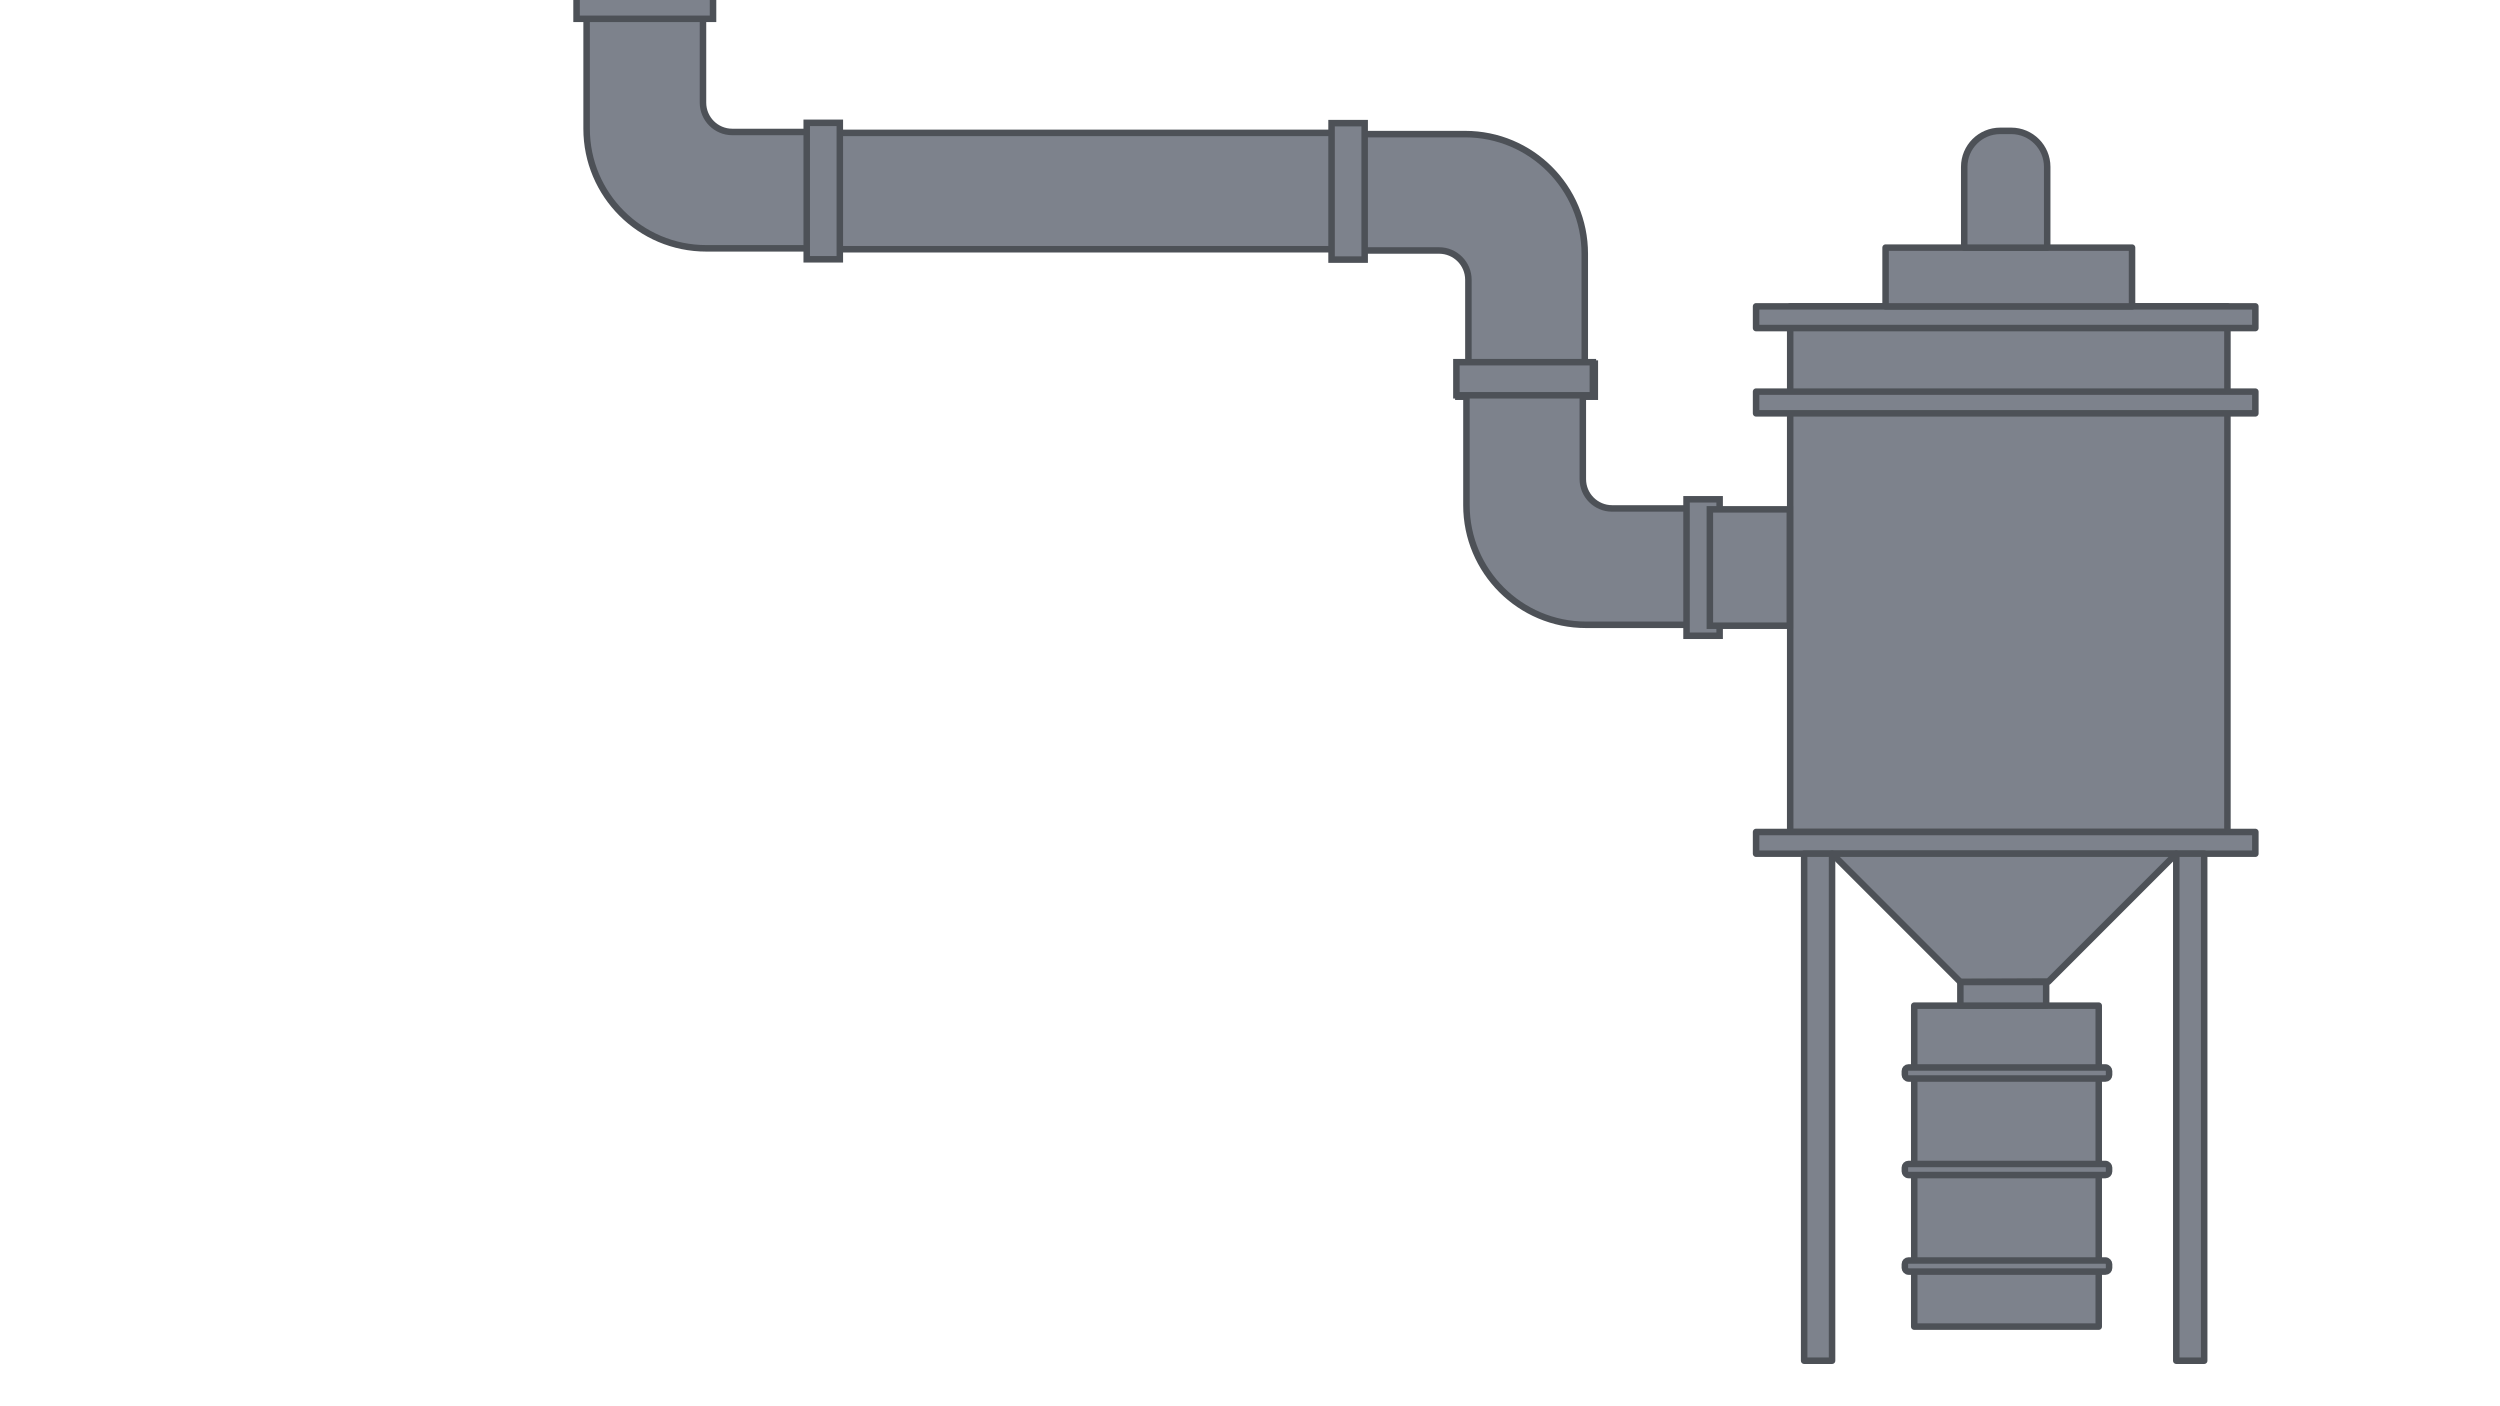 <?xml version="1.0" encoding="UTF-8"?><svg xmlns="http://www.w3.org/2000/svg" viewBox="0 0 1920 1080"><defs><style>.cls-1{fill:#4d5157;}.cls-2{stroke:#4d5157;stroke-linecap:round;stroke-linejoin:round;stroke-width:5px;}.cls-2,.cls-3{fill:#7d828c;}</style></defs><g id="colector"><g><rect class="cls-2" x="1374.87" y="235.29" width="335.8" height="403.68"/><rect class="cls-2" x="1348.67" y="235.29" width="383.44" height="16.67"/><rect class="cls-2" x="1348.67" y="300.78" width="383.44" height="16.67"/><rect class="cls-2" x="1348.67" y="638.97" width="383.44" height="16.67"/><rect class="cls-2" x="1385.59" y="655.64" width="21.43" height="389.39"/><rect class="cls-2" x="1671.38" y="655.64" width="21.43" height="389.39"/><polygon class="cls-2" points="1573.14 753.88 1671.38 655.64 1407.02 655.64 1505.56 754.18 1573.14 753.88"/><rect class="cls-2" x="1470.13" y="772.34" width="141.7" height="246.5"/><rect class="cls-2" x="1505.56" y="754.18" width="65.88" height="18.16"/><rect class="cls-2" x="1462.93" y="819.8" width="156.84" height="8.51" rx="2.77" ry="2.77"/><rect class="cls-2" x="1462.93" y="893.93" width="156.84" height="8.51" rx="2.77" ry="2.77"/><rect class="cls-2" x="1462.93" y="968.07" width="156.84" height="8.51" rx="2.77" ry="2.77"/><rect class="cls-2" x="1448.13" y="190.18" width="189.28" height="45.11"/><path class="cls-2" d="M1536.17,100.5h8.44c15.25,0,27.64,12.38,27.64,27.64v62.04h-63.72v-62.04c0-15.25,12.38-27.64,27.64-27.64Z"/></g></g><g id="Capa_11"><g><rect class="cls-3" x="636.44" y="102.05" width="398.06" height="89.37"/><path class="cls-1" d="M1032,104.55v84.37h-393.06V104.55h393.06m5-5h-403.06v94.37h403.06V99.55h0Z"/></g><g><g><path class="cls-3" d="M542.39,190.71c-50.65,0-91.87-41.21-91.87-91.87V8.39h89.37V78.85c0,12.41,10.09,22.5,22.5,22.5h69.05v89.37h-89.05Z"/><path class="cls-1" d="M537.39,10.89V78.85c0,13.79,11.21,25,25,25h66.55v84.37h-86.55c-49.28,0-89.37-40.09-89.37-89.37V10.89h84.37m5-5h-94.37V98.85h0c0,52.12,42.25,94.37,94.37,94.37h91.55V98.85h-71.55c-11.05,0-20-8.95-20-20V5.89h0Z"/></g><g><rect class="cls-3" x="619.56" y="94.33" width="25.42" height="104.81"/><path class="cls-1" d="M642.48,96.83v99.81h-20.42V96.83h20.42m5-5h-30.42v109.81h30.42V91.83h0Z"/></g><g><rect class="cls-3" x="442.81" y="-10.97" width="104.81" height="25.42"/><path class="cls-1" d="M545.11-8.47V11.95h-99.81V-8.47h99.81m5-5h-109.81V16.95h109.81V-13.47h0Z"/></g></g><g><g><path class="cls-3" d="M1127.73,285.32v-70.46c0-12.41-10.09-22.5-22.5-22.5h-69.05V103h89.05c50.66,0,91.87,41.21,91.87,91.87v90.46h-89.37Z"/><path class="cls-1" d="M1125.23,105.5c49.28,0,89.37,40.09,89.37,89.37v87.96h-84.37v-67.96c0-13.79-11.21-25-25-25h-66.55V105.5h86.55m0-5h-91.55v94.37h71.55c11.05,0,20,8.95,20,20v72.96h94.37v-92.96h0c0-52.12-42.25-94.37-94.37-94.37h0Z"/></g><g><rect class="cls-3" x="1022.65" y="94.57" width="25.42" height="104.81"/><path class="cls-1" d="M1045.56,97.07v99.81h-20.42V97.07h20.42m5-5h-30.42v109.81h30.42V92.07h0Z"/></g><g><rect class="cls-3" x="1120.01" y="279.26" width="104.81" height="25.42"/><path class="cls-1" d="M1222.32,281.76v20.42h-99.81v-20.42h99.81m5-5h-109.81v30.42h109.81v-30.42h0Z"/></g></g><g><g><path class="cls-3" d="M1218.1,479.84c-50.66,0-91.87-41.21-91.87-91.87v-90.46h89.37v70.46c0,12.41,10.09,22.5,22.5,22.5h69.05v89.37h-89.05Z"/><path class="cls-1" d="M1213.1,300.02v67.96c0,13.79,11.21,25,25,25h66.55v84.37h-86.55c-49.28,0-89.37-40.09-89.37-89.37v-87.96h84.37m5-5h-94.37v92.96h0c0,52.12,42.25,94.37,94.37,94.37h91.55v-94.37h-71.55c-11.05,0-20-8.95-20-20v-72.96h0Z"/></g><g><rect class="cls-3" x="1295.27" y="383.46" width="25.42" height="104.81"/><path class="cls-1" d="M1318.18,385.96v99.81h-20.42v-99.81h20.42m5-5h-30.42v109.81h30.42v-109.81h0Z"/></g><g><rect class="cls-3" x="1118.51" y="278.16" width="104.81" height="25.42"/><path class="cls-1" d="M1220.82,280.66v20.42h-99.81v-20.42h99.81m5-5h-109.81v30.42h109.81v-30.42h0Z"/></g></g></g><g id="Capa_1"><g><rect class="cls-3" x="1313.16" y="391.18" width="61.4" height="89.37"/><path class="cls-1" d="M1372.07,393.68v84.37h-56.4v-84.37h56.4m5-5h-66.4v94.37h66.4v-94.37h0Z"/></g></g></svg>